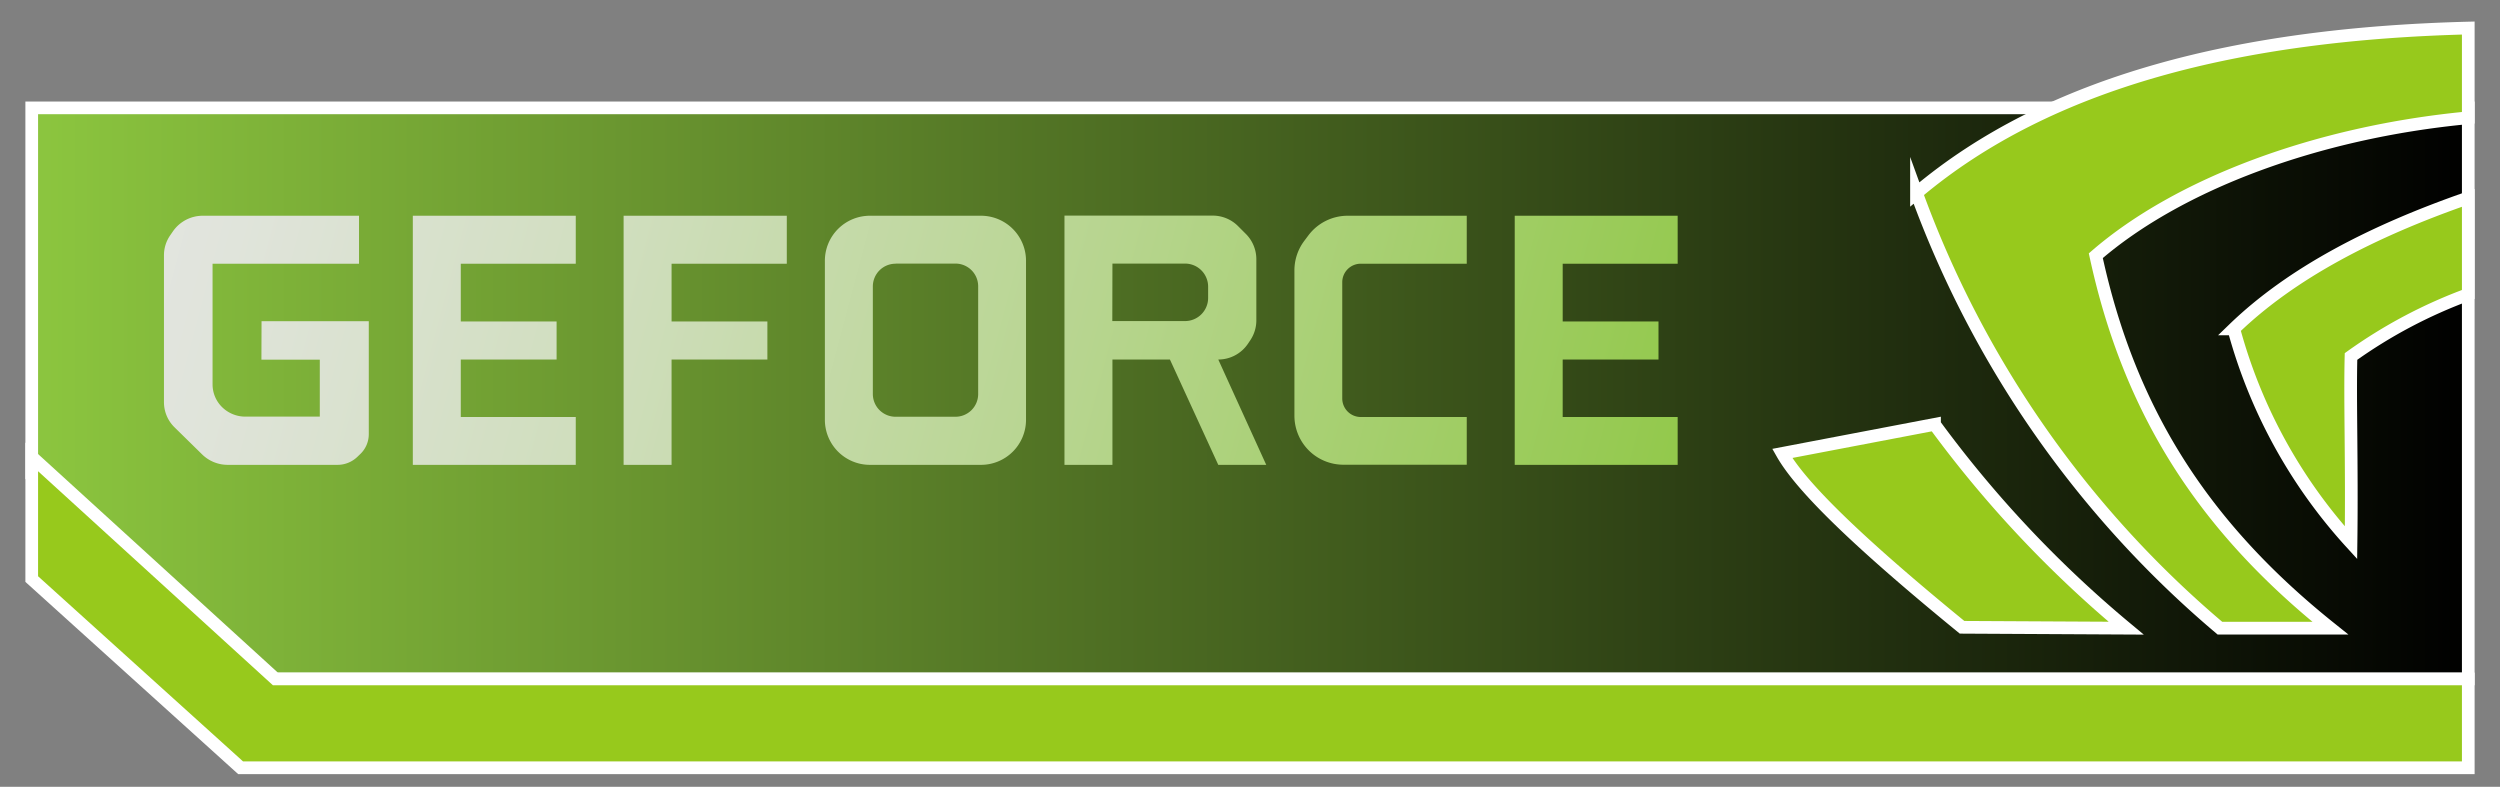 <svg id="Layer_1" data-name="Layer 1" xmlns="http://www.w3.org/2000/svg" xmlns:xlink="http://www.w3.org/1999/xlink" viewBox="0 0 197 62"><rect x="0" y="0" width="197" height="62" fill="#808080" stroke="none"/><defs><linearGradient id="linear-gradient" x1="2.5" y1="31" x2="194.5" y2="31" gradientUnits="userSpaceOnUse"><stop offset="0" stop-color="#8cc63f"/><stop offset="1"/></linearGradient><linearGradient id="linear-gradient-2" x1="138.5" y1="43.71" x2="4.31" y2="8.08" gradientUnits="userSpaceOnUse"><stop offset="0" stop-color="#8cc63f"/><stop offset="0.07" stop-color="#94c94e"/><stop offset="0.4" stop-color="#b7d58f"/><stop offset="0.67" stop-color="#d0debe"/><stop offset="0.88" stop-color="#e0e4db"/><stop offset="1" stop-color="#e6e6e6"/></linearGradient></defs><title>Artboard 1</title><polygon points="2.5 37.5 2.5 8.5 194.5 8.5 194.5 53.5 21.5 53.5 2.5 37.5" style="stroke:#fff;stroke-miterlimit:10;fill:url(#linear-gradient)"/><path d="M140.44,35.73l12-2.29A90.25,90.25,0,0,0,167.54,49.5l-12.93-.07C145.71,42.16,141.79,38.11,140.44,35.73Z" style="fill:#97c91c;stroke:#fff;stroke-miterlimit:10"/><path d="M183.63,49.5c-10-8-15.83-17.1-18.48-29.35,6.52-5.64,17.41-9.74,29.35-10.87V2.21c-17.94.46-33,4.15-43.48,13A81.15,81.15,0,0,0,174.93,49.5Z" style="fill:#97c91c;stroke:#fff;stroke-miterlimit:10"/><path d="M185.26,28.09a39,39,0,0,1,9.24-4.89V15.59c-7.55,2.62-13.93,5.93-18.48,10.33a40.76,40.76,0,0,0,9.24,16.85C185.34,36.46,185.17,31.64,185.26,28.09Z" style="fill:#97c91c;stroke:#fff;stroke-miterlimit:10"/><polygon points="2.5 45.63 18.96 60.5 194.5 60.5 194.5 53.5 21.7 53.5 2.5 36 2.5 45.63" style="fill:#97c91c;stroke:#fff;stroke-miterlimit:10"/><path d="M20.61,25.31h8.45v8.91a2.16,2.16,0,0,1-.65,1.54l-.24.23a2.25,2.25,0,0,1-1.57.64H17.93a2.88,2.88,0,0,1-2-.82l-2.18-2.14a2.77,2.77,0,0,1-.83-2V20.11a2.76,2.76,0,0,1,.48-1.55l.22-.32A2.86,2.86,0,0,1,16,17H28.29v3.78H16.75V30.3a2.51,2.51,0,0,0,.76,1.79l0,0a2.61,2.61,0,0,0,1.83.74h5.86V28.34h-4.6ZM32.53,36.63H45.37V32.86H36.31V28.33h7.55v-3H36.31V20.78h9.06V17H32.53Zm16.61,0h3.78V28.33h7.55v-3H52.92V20.78H62V17H49.14ZM65,20.55V33.08a3.55,3.55,0,0,0,3.55,3.55H77.3a3.55,3.55,0,0,0,3.55-3.55V20.55A3.55,3.55,0,0,0,77.3,17H68.55A3.55,3.55,0,0,0,65,20.55Zm5.57.22h4.72a1.79,1.79,0,0,1,1.79,1.79v8.49a1.79,1.79,0,0,1-1.79,1.79H70.57a1.79,1.79,0,0,1-1.79-1.79V22.57A1.79,1.79,0,0,1,70.57,20.78ZM83.88,36.63h3.78V28.33h4.53L96,36.63h3.78L96,28.33h0a2.82,2.82,0,0,0,2.35-1.26l.2-.3A2.82,2.82,0,0,0,99,25.21V20.43a2.82,2.82,0,0,0-.83-2l-.61-.61a2.82,2.82,0,0,0-2-.83H83.88Zm3.78-15.86h5.73A1.82,1.82,0,0,1,95.2,22.6v.88a1.82,1.82,0,0,1-1.82,1.82H87.65ZM106.19,17a3.87,3.87,0,0,0-3.09,1.55l-.33.44a3.87,3.87,0,0,0-.77,2.32V32.76a3.87,3.87,0,0,0,1.13,2.73h0a3.87,3.87,0,0,0,2.73,1.13h9.72V32.86h-8.35a1.46,1.46,0,0,1-1.46-1.46V22.24a1.46,1.46,0,0,1,1.46-1.46h8.35V17Zm13.17,19.63H132.2V32.86h-9.06V28.33h7.55v-3h-7.55V20.78h9.06V17H119.36Z" style="fill:url(#linear-gradient-2)"/></svg>